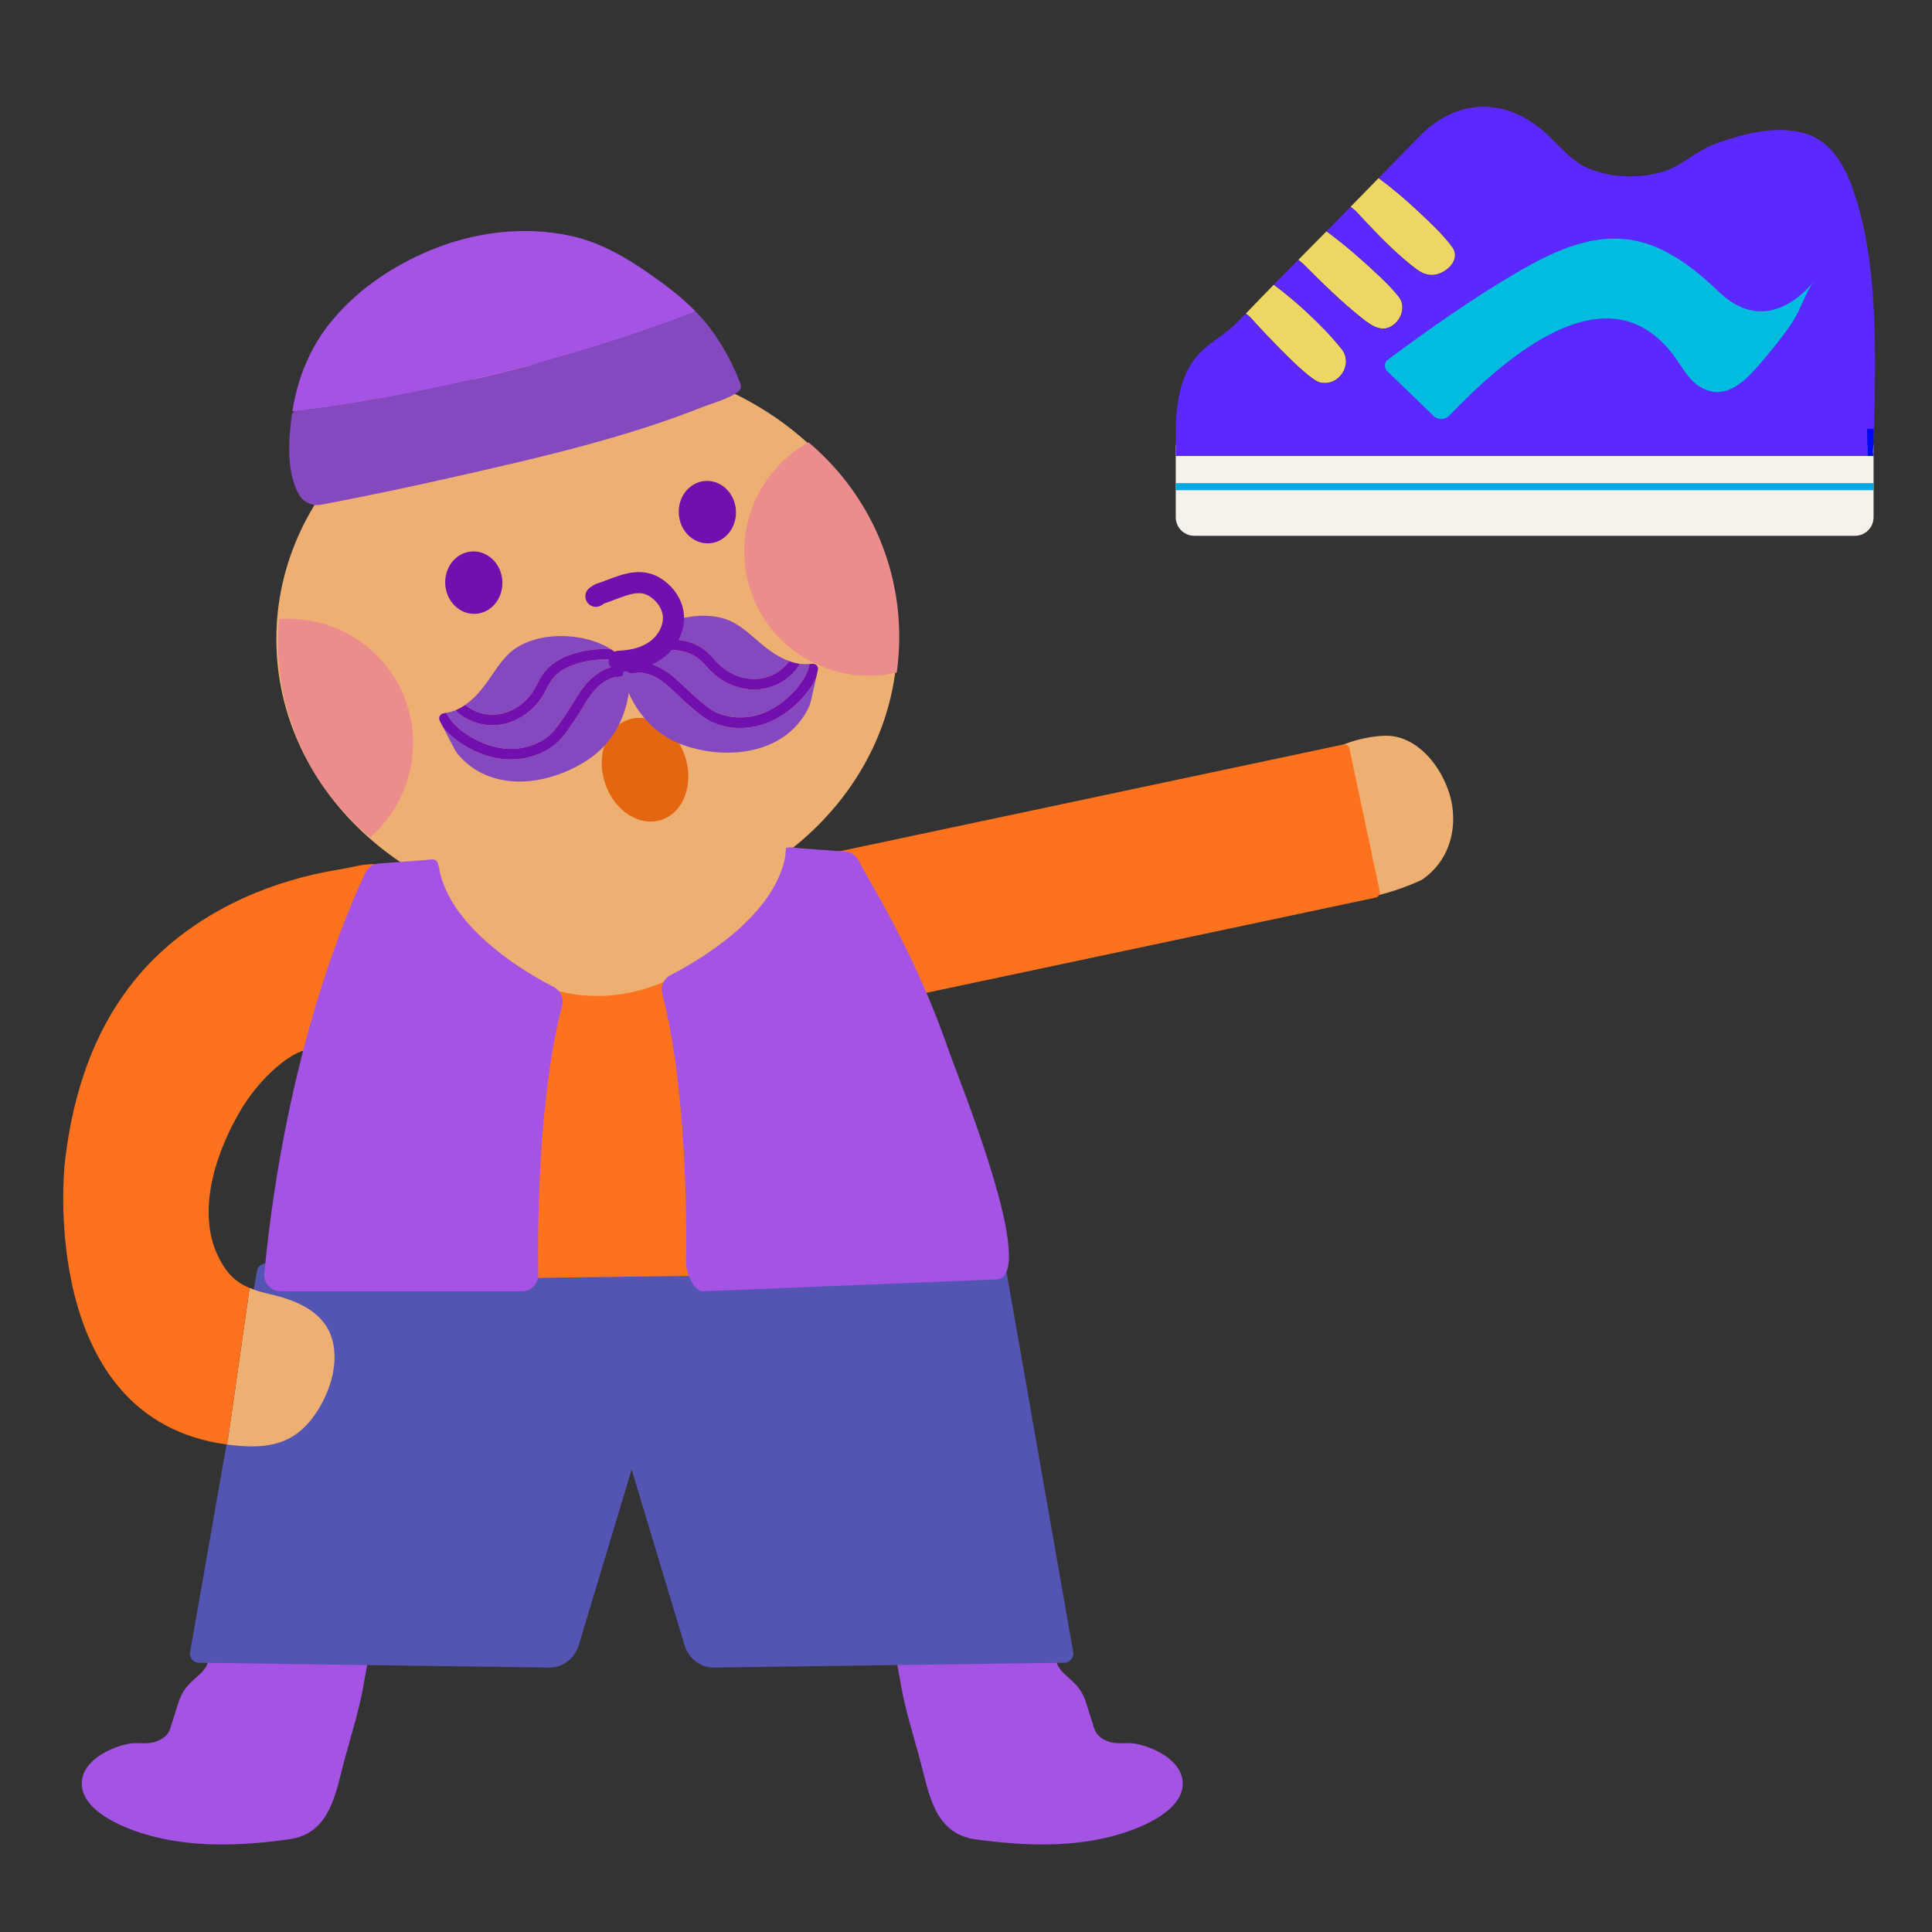 <?xml version="1.0" encoding="utf-8"?>
<!-- Generator: Adobe Illustrator 16.0.0, SVG Export Plug-In . SVG Version: 6.00 Build 0)  -->
<!DOCTYPE svg PUBLIC "-//W3C//DTD SVG 1.1//EN" "http://www.w3.org/Graphics/SVG/1.1/DTD/svg11.dtd">
<svg version="1.1" id="Layer_1" xmlns="http://www.w3.org/2000/svg" xmlns:xlink="http://www.w3.org/1999/xlink" x="0px" y="0px"
	 width="339.5px" height="339.5px" viewBox="0 0 339.5 339.5" enable-background="new 0 0 339.5 339.5" xml:space="preserve" style="transform:rotateY(180deg)">
<rect x="0" y="0" width="339.5" height="339.5" fill="#333333" stroke="none"/>
<g>
	<defs>
		<rect id="SVGID_1_" x="-434.5" y="-221.5" width="1280" height="1024"/>
	</defs>
	<clipPath id="SVGID_2_">
		<use xlink:href="#SVGID_1_"  overflow="visible"/>
	</clipPath>
	<g clip-path="url(#SVGID_2_)">
		<defs>
			<rect id="SVGID_3_" x="-434.5" y="-221.5" width="1280" height="1024"/>
		</defs>
		<clipPath id="SVGID_4_">
			<use xlink:href="#SVGID_3_"  overflow="visible"/>
		</clipPath>
		<path clip-path="url(#SVGID_4_)" fill="#EDB072" d="M157.7,112.307c0,27.066-24.433,49.009-54.57,49.009
			c-30.139,0-54.57-21.942-54.57-49.009c0-27.065,24.432-49.008,54.57-49.008C133.268,63.299,157.7,85.241,157.7,112.307"/>
		<path clip-path="url(#SVGID_4_)" fill="#7110AF" d="M123.946,84.514c2.771-0.178,5.176,2.131,5.371,5.156
			c0.194,3.027-1.894,5.625-4.664,5.805c-2.771,0.179-5.175-2.131-5.37-5.156C119.088,87.291,121.175,84.693,123.946,84.514"/>
		<path clip-path="url(#SVGID_4_)" fill="#8549BF" d="M129.943,66.977c-1.787-4.459-4.222-8.66-7.593-12.129
			c-0.075-0.016-0.133-0.027-0.207-0.043C88.03,67.988,55.937,71.824,51.803,72.278c-0.192,0.186-0.311,0.3-0.503,0.487
			c-0.589,4.304-1.061,10.054,1.232,14.141c0.768,1.367,2.365,2.076,3.931,1.781c7.994-1.508,15.959-3.207,23.893-5.002
			c14.575-3.295,29.419-6.719,43.335-12.242c1.212-0.481,6.268-1.942,6.485-3.301C130.24,67.745,130.093,67.35,129.943,66.977"/>
		<path clip-path="url(#SVGID_4_)" fill="#A453E5" d="M122.26,54.759c-1.906-1.946-4.036-3.696-6.263-5.313
			c-4.771-3.467-9.825-6.731-15.711-8c-8.272-1.78-16.946-0.685-24.739,2.565c-6.931,2.89-13.372,7.315-17.951,13.263
			c-3.387,4.398-5.396,9.631-6.219,15.049C52.375,72.222,86.206,68.714,122.26,54.759"/>
		<path clip-path="url(#SVGID_4_)" fill="#EDB072" d="M148.26,151.857c0,0-40.358-12.184-85.613,3.131l23.737,28.772l44.761-2.784
			L148.26,151.857z"/>
		<path clip-path="url(#SVGID_4_)" fill="#A453E5" d="M35.568,293.736c-0.495,0.544-1.103,1.023-1.727,1.614
			c-1.238,1.17-1.959,2.155-2.527,3.964c0,0-1.33,4.211-1.39,4.4c-0.394,1.247-1.337,1.89-2.541,2.324
			c-1.528,0.551-3.141,0.094-4.671,0.368c-3.492,0.623-8.709,3.23-8.323,7.445c0.407,4.44,6.974,7.171,10.611,8.317
			c8.253,2.599,17.343,2.221,25.803,1.044c7.366-1.024,8.194-8.331,9.807-14.249c1.245-4.57,2.706-9.108,3.437-13.8
			c0.229-1.467,1.196-5.009,0.102-6.226c-0.767-0.852-4.125-1.267-5.254-1.659c-3.675-1.275-7.595-0.541-11.357-0.197
			c-2.229,0.203-9.841-1.508-10.627,0.778c-0.354,1.029-0.106,2.159-0.194,3.244C36.62,292.298,36.179,293.066,35.568,293.736"/>
		<path clip-path="url(#SVGID_4_)" fill="#A453E5" d="M186.636,293.736c0.496,0.544,1.103,1.023,1.727,1.614
			c1.238,1.17,1.96,2.155,2.527,3.964c0,0,1.33,4.211,1.391,4.4c0.394,1.247,1.336,1.89,2.541,2.324
			c1.527,0.551,3.14,0.094,4.67,0.368c3.492,0.623,8.708,3.23,8.324,7.445c-0.407,4.44-6.974,7.171-10.612,8.317
			c-8.254,2.599-17.343,2.221-25.803,1.044c-7.365-1.024-8.194-8.331-9.807-14.249c-1.245-4.57-2.706-9.108-3.438-13.8
			c-0.228-1.467-1.195-5.009-0.101-6.226c0.767-0.852,4.125-1.267,5.255-1.659c3.674-1.275,7.594-0.541,11.356-0.197
			c2.229,0.203,9.841-1.508,10.627,0.778c0.354,1.029,0.107,2.159,0.194,3.244C185.584,292.298,186.025,293.066,186.636,293.736"/>
		<path clip-path="url(#SVGID_4_)" fill="#5454B2" d="M176.84,223.359c-0.131-0.746-0.74-1.299-1.469-1.334l-64.188-3.213h-0.186
			h-0.187l-64.188,3.213c-0.729,0.035-1.338,0.588-1.469,1.334l-11.742,66.907c-0.175,0.991,0.552,1.907,1.522,1.921l61.549,0.847
			c2.385,0.034,4.506-1.563,5.219-3.925l9.296-30.877l9.295,30.877c0.712,2.361,2.834,3.959,5.219,3.925l61.549-0.847
			c0.97-0.014,1.697-0.93,1.522-1.921L176.84,223.359z"/>
		<path clip-path="url(#SVGID_4_)" fill="#FF721D" d="M131.145,161.949c0,0-21.866,26.85-48.782,3.562l-10.21,59.319l78.737-1.006
			L131.145,161.949z"/>
		<path clip-path="url(#SVGID_4_)" fill="#EDB072" d="M47.625,227.468c-1.445-0.333-2.671-0.687-3.763-1.142l-3.93,27.513
			c6.011,0.79,11.069,0.479,14.944-4.616c2.977-3.915,5.079-9.892,3.206-14.712C56.427,230.25,51.75,228.415,47.625,227.468"/>
		<path clip-path="url(#SVGID_4_)" fill="#FF721D" d="M38.259,220.611c-3.755-7.973-0.254-18.189,3.924-25.345
			c1.536-2.632,3.552-5.144,5.798-7.197c1.314-1.201,2.757-2.308,4.37-3.083c3.315-1.573,6.738-0.02,9.894-1.581
			c1.734-0.856,3.132-2.267,4.375-3.748c2.765-3.3,4.971-7.226,5.448-11.505c0.282-2.532-0.047-5.089-0.375-7.616
			c-0.256-1.969-0.526-3.983-1.441-5.747c-2.355-4.537-6.664-2.634-10.659-1.998c-2.944,0.469-5.858,1.141-8.714,1.997
			c-7.931,2.38-15.468,6.243-21.706,11.726c-11.223,9.863-16.23,23.588-17.812,38.13c0,0.005-4.872,44.782,28.573,49.196
			l3.93-27.513C41.453,225.327,39.76,223.797,38.259,220.611"/>
		<path clip-path="url(#SVGID_4_)" fill="#EDB072" d="M238.861,157.221c0.924,1.543,10.226-2.047,11.237-2.775
			c4.091-2.948,5.806-7.704,5.118-12.668c-0.774-5.6-5.511-12.605-11.77-12.488c-3.153,0.059-7.113,1.09-9.796,2.784
			c-1.358,0.858-2.516,2.164-2.833,3.739c-0.166,0.83-0.095,1.688-0.022,2.531c0.186,2.156,0.396,3.496,1.294,5.426
			c0.896,1.926,1.932,3.783,3.019,5.604C236.813,152.234,237.164,154.356,238.861,157.221"/>
		<path clip-path="url(#SVGID_4_)" fill="#FF721D" d="M241.742,157.727l-94.989,20.133c-0.497,0.104-0.985-0.213-1.091-0.709
			l-5.318-25.094c-0.105-0.496,0.211-0.985,0.709-1.09l94.989-20.134c0.497-0.106,0.985,0.212,1.091,0.709l5.318,25.093
			C242.557,157.132,242.239,157.621,241.742,157.727"/>
		<path clip-path="url(#SVGID_4_)" fill="#A453E5" d="M76.988,151.869c0.202,0.638,0.268,1.327,0.445,1.973
			c0.41,1.494,1.041,2.924,1.813,4.266c1.587,2.76,3.757,5.156,6.12,7.272c3.585,3.21,7.683,5.867,11.957,8.067
			c1.204,0.62,1.776,1.986,1.438,3.297c-4.239,16.424-4.298,39.268-4.171,47.268c0.025,1.604-1.269,2.907-2.872,2.907H49.312
			c-1.689,0-3.026-1.464-2.865-3.147c3.729-39,14.806-64.239,17.773-70.428c0.444-0.926,1.348-1.531,2.371-1.606l4.723-0.349
			c1.157-0.084,2.315-0.17,3.473-0.256c0.895-0.065,1.784-0.424,2.144,0.568C76.951,151.756,76.969,151.812,76.988,151.869"/>
		<path clip-path="url(#SVGID_4_)" fill="#A453E5" d="M138.044,149.764c-0.026,0.367-0.049,0.742-0.063,0.819
			c-0.097,0.501-0.22,0.997-0.364,1.486c-0.292,0.979-0.677,1.933-1.133,2.847c-0.93,1.872-2.152,3.59-3.522,5.164
			c-2.682,3.08-5.924,5.653-9.328,7.887c-1.878,1.231-3.821,2.364-5.818,3.393c-1.203,0.619-1.775,1.986-1.437,3.297
			c4.239,16.424,4.299,39.268,4.171,47.268c-0.026,1.604,1.357,4.996,2.961,4.996c0,0,50.913-2.089,51.434-2.089
			c7.969-0.006-6.704-35.786-8.322-40.483c-3.351-9.727-7.762-18.982-12.831-27.918c-0.972-1.713-2.02-3.398-2.871-5.174
			c-0.444-0.926-1.348-1.531-2.371-1.606c-2.649-0.196-5.296-0.392-7.944-0.586c-0.758-0.056-1.739-0.298-2.471-0.066
			C138.103,149.008,138.071,149.381,138.044,149.764"/>
		<path clip-path="url(#SVGID_4_)" fill="#E56610" d="M120.405,132.976c1.577,4.872-0.305,9.845-4.202,11.106
			s-8.336-1.666-9.912-6.539c-1.577-4.871,0.305-9.844,4.202-11.105C114.391,125.177,118.829,128.104,120.405,132.976"/>
		<path clip-path="url(#SVGID_4_)" fill="#8549BF" d="M88.233,125.395c2.287-0.516,4.402-2.11,5.661-4.265
			c0.181-0.312,0.346-0.631,0.511-0.95c0.252-0.488,0.505-0.974,0.804-1.434c1.328-2.044,3.408-3.362,6.547-4.146
			c1.954-0.49,3.854-0.631,5.641-0.49c-4.842-3.09-13.01-3.232-17.374,0.238c-1.943,1.545-3.209,3.86-4.659,5.83
			c-1.035,1.407-2.227,2.719-3.609,3.68C83.465,125.323,85.92,125.915,88.233,125.395"/>
		<path clip-path="url(#SVGID_4_)" fill="#8549BF" d="M102.205,116.398c-2.655,0.665-4.385,1.73-5.442,3.359
			c-0.264,0.408-0.486,0.841-0.71,1.272c-0.179,0.349-0.36,0.697-0.558,1.035c-1.512,2.59-4.074,4.511-6.854,5.138
			c-0.69,0.155-1.394,0.232-2.091,0.232c-2.318,0-4.587-0.838-6.242-2.368c-0.09-0.082-0.156-0.179-0.207-0.283
			c-0.527,0.222-1.087,0.375-1.669,0.474c0.733,1.562,2.105,2.773,3.261,3.57c2.371,1.639,7.123,4.068,12.305,1.93
			c1.106-0.455,2.039-1.041,2.769-1.739c0.602-0.574,1.123-1.281,1.606-1.956c0.553-0.773,1.092-1.559,1.604-2.361
			c0.229-0.363,0.454-0.732,0.681-1.101c0.768-1.259,1.561-2.56,2.599-3.698c1.639-1.799,3.616-2.8,5.566-2.82
			c0.447-0.054,0.932,0.405,0.937,0.918c0.006,0.512-0.405,0.932-0.918,0.938c-1.927,0.018-3.468,1.396-4.216,2.215
			c-0.917,1.006-1.63,2.175-2.386,3.413c-0.231,0.378-0.462,0.756-0.698,1.129c-0.529,0.833-1.087,1.644-1.659,2.447
			c-0.534,0.745-1.116,1.532-1.833,2.218c-0.898,0.857-2.022,1.568-3.345,2.115c-1.587,0.654-3.247,0.979-4.937,0.979
			c-3.028,0-6.152-1.045-9.128-3.098c-0.884-0.609-1.879-1.432-2.717-2.457c0.957,1.852,2.093,4.084,2.352,4.406
			c5.853,7.281,16.408,5.8,23.38,0.968c3.963-2.747,6.253-7.062,6.883-11.794c0,0,0.517-2.88-0.785-5.121
			c-0.047-0.006-0.092,0.002-0.138-0.011C107.44,115.713,104.878,115.73,102.205,116.398"/>
		<path clip-path="url(#SVGID_4_)" fill="#7110AF" d="M107.396,114.109c-1.786-0.141-3.688,0.001-5.641,0.491
			c-3.139,0.784-5.219,2.102-6.548,4.146c-0.298,0.459-0.551,0.946-0.803,1.435c-0.165,0.319-0.33,0.639-0.511,0.95
			c-1.259,2.153-3.374,3.748-5.661,4.264c-2.312,0.521-4.769-0.072-6.479-1.536c-0.522,0.364-1.069,0.683-1.651,0.926
			c0.05,0.104,0.116,0.201,0.206,0.283c1.655,1.53,3.924,2.368,6.242,2.368c0.697,0,1.4-0.076,2.092-0.232
			c2.778-0.627,5.341-2.548,6.853-5.138c0.197-0.338,0.379-0.687,0.558-1.035c0.224-0.432,0.446-0.864,0.71-1.272
			c1.058-1.627,2.787-2.694,5.442-3.359c2.672-0.668,5.235-0.686,7.409-0.052c0.046,0.013,0.091,0.005,0.138,0.012
			c-0.234-0.403-0.508-0.791-0.875-1.132C108.435,114.815,107.93,114.449,107.396,114.109"/>
		<path clip-path="url(#SVGID_4_)" fill="#7110AF" d="M80.64,130.355c2.976,2.054,6.1,3.099,9.129,3.099
			c1.688,0,3.349-0.325,4.935-0.979c1.323-0.545,2.447-1.258,3.346-2.115c0.717-0.686,1.299-1.473,1.833-2.219
			c0.571-0.802,1.13-1.613,1.659-2.447c0.236-0.373,0.467-0.75,0.698-1.129c0.755-1.236,1.469-2.405,2.386-3.412
			c0.748-0.819,2.289-2.196,4.216-2.215c0.513-0.006,0.924-0.426,0.918-0.937c-0.005-0.515-0.489-0.972-0.937-0.918
			c-1.951,0.019-3.928,1.021-5.566,2.819c-1.038,1.138-1.831,2.438-2.599,3.697c-0.227,0.369-0.452,0.737-0.682,1.102
			c-0.511,0.803-1.05,1.588-1.603,2.361c-0.483,0.674-1.005,1.381-1.606,1.957c-0.73,0.697-1.662,1.283-2.769,1.739
			c-5.182,2.138-9.934-0.292-12.305-1.93c-1.156-0.798-2.527-2.011-3.261-3.57c-0.146,0.024-0.281,0.065-0.429,0.081
			c-0.646,0.071-1.03,0.746-0.727,1.321c0.193,0.366,0.416,0.794,0.646,1.237C78.761,128.925,79.756,129.745,80.64,130.355"/>
		<path clip-path="url(#SVGID_4_)" fill="#8549BF" d="M132.806,119.311c-2.343,0.086-4.795-0.914-6.562-2.676
			c-0.256-0.254-0.496-0.521-0.737-0.787c-0.368-0.408-0.737-0.812-1.144-1.182c-1.806-1.637-4.154-2.379-7.389-2.335
			c-2.015,0.026-3.889,0.375-5.579,0.966c3.893-4.223,11.752-6.447,16.858-4.208c2.273,0.997,4.089,2.912,5.994,4.446
			c1.36,1.096,2.848,2.061,4.43,2.636C137.397,118.023,135.176,119.225,132.806,119.311"/>
		<path clip-path="url(#SVGID_4_)" fill="#8549BF" d="M116.999,114.185c2.737-0.036,4.682,0.554,6.12,1.856
			c0.359,0.328,0.686,0.688,1.012,1.05c0.263,0.291,0.526,0.582,0.804,0.858c2.124,2.117,5.092,3.319,7.938,3.215
			c0.708-0.025,1.407-0.131,2.081-0.31c2.241-0.592,4.221-1.981,5.431-3.883c0.065-0.103,0.104-0.214,0.126-0.327
			c0.568,0.08,1.148,0.084,1.736,0.032c-0.312,1.694-1.327,3.218-2.241,4.284c-1.873,2.189-5.847,5.753-11.403,5.011
			c-1.186-0.159-2.236-0.487-3.12-0.976c-0.729-0.401-1.413-0.953-2.054-1.481c-0.731-0.606-1.453-1.226-2.152-1.873
			c-0.315-0.293-0.627-0.592-0.939-0.89c-1.065-1.021-2.164-2.076-3.458-2.911c-2.044-1.321-4.212-1.783-6.103-1.304
			c-0.446,0.062-0.798,0.629-0.671,1.127c0.126,0.496,0.631,0.795,1.127,0.67c1.868-0.475,3.71,0.464,4.643,1.064
			c1.143,0.739,2.132,1.686,3.178,2.69c0.321,0.307,0.64,0.614,0.965,0.913c0.724,0.671,1.471,1.312,2.229,1.941
			c0.707,0.586,1.471,1.197,2.339,1.678c1.088,0.599,2.356,1,3.774,1.188c1.701,0.229,3.39,0.118,5.021-0.313
			c2.929-0.774,5.682-2.582,8.034-5.328c0.698-0.816,1.451-1.863,1.999-3.07c-0.452,2.034-0.979,4.484-1.147,4.861
			c-3.798,8.535-14.382,9.799-22.356,6.91c-4.533-1.644-7.85-5.229-9.668-9.645c0,0-1.235-2.652-0.549-5.15
			c0.043-0.019,0.089-0.022,0.13-0.048C111.763,114.858,114.244,114.222,116.999,114.185"/>
		<path clip-path="url(#SVGID_4_)" fill="#7110AF" d="M111.396,113.297c1.69-0.592,3.563-0.939,5.579-0.965
			c3.234-0.045,5.583,0.697,7.389,2.334c0.406,0.369,0.775,0.774,1.144,1.182c0.241,0.267,0.481,0.533,0.736,0.787
			c1.768,1.762,4.22,2.763,6.562,2.677c2.37-0.087,4.592-1.287,5.872-3.14c0.598,0.218,1.208,0.386,1.833,0.473
			c-0.021,0.113-0.061,0.225-0.126,0.327c-1.21,1.901-3.189,3.291-5.431,3.883c-0.674,0.178-1.373,0.284-2.081,0.312
			c-2.847,0.104-5.814-1.099-7.938-3.218c-0.277-0.276-0.541-0.567-0.804-0.858c-0.326-0.359-0.651-0.721-1.012-1.049
			c-1.438-1.303-3.383-1.892-6.12-1.856c-2.755,0.037-5.236,0.675-7.176,1.842c-0.041,0.024-0.087,0.029-0.13,0.047
			c0.123-0.448,0.289-0.894,0.556-1.317C110.572,114.246,110.967,113.763,111.396,113.297"/>
		<path clip-path="url(#SVGID_4_)" fill="#7110AF" d="M141.415,122.168c-2.353,2.746-5.105,4.554-8.034,5.328
			c-1.632,0.432-3.32,0.543-5.021,0.313c-1.418-0.188-2.687-0.59-3.774-1.188c-0.868-0.48-1.632-1.093-2.339-1.678
			c-0.758-0.63-1.505-1.271-2.229-1.941c-0.325-0.299-0.644-0.606-0.965-0.914c-1.046-1.004-2.035-1.95-3.178-2.689
			c-0.933-0.602-2.774-1.539-4.643-1.064c-0.496,0.125-1.002-0.174-1.128-0.67c-0.126-0.498,0.226-1.064,0.672-1.127
			c1.891-0.479,4.059-0.017,6.103,1.303c1.294,0.836,2.393,1.891,3.458,2.912c0.312,0.297,0.624,0.597,0.939,0.89
			c0.699,0.647,1.421,1.267,2.152,1.873c0.641,0.528,1.325,1.08,2.054,1.481c0.884,0.488,1.935,0.816,3.12,0.976
			c5.557,0.741,9.53-2.821,11.403-5.011c0.914-1.066,1.93-2.588,2.241-4.284c0.146-0.013,0.289-0.009,0.436-0.031
			c0.643-0.097,1.187,0.459,1.039,1.091c-0.094,0.404-0.2,0.874-0.308,1.361C142.866,120.305,142.113,121.353,141.415,122.168"/>
		<path clip-path="url(#SVGID_4_)" fill="#EDB072" d="M104.715,104.787c0.21-0.141,0.42-0.279,0.629-0.42
			c3.332-1.057,6.762-3.214,9.944-1.061c1.509,1.021,2.692,2.6,2.989,4.397c0.394,2.372-0.828,4.826-2.717,6.313
			c-1.889,1.486-4.345,2.104-6.747,2.177"/>
		<path clip-path="url(#SVGID_4_)" fill="#7110AF" d="M114.823,116.66c0.68-0.337,1.311-0.732,1.885-1.186
			c2.547-2.004,3.882-5.174,3.401-8.073c-0.363-2.199-1.742-4.251-3.781-5.632c-3.341-2.26-6.825-0.932-9.625,0.136
			c-0.643,0.245-1.283,0.49-1.921,0.692c-0.167,0.052-0.324,0.129-0.471,0.228l-0.63,0.419c-0.852,0.57-1.08,1.725-0.51,2.576
			c0.571,0.854,1.725,1.087,2.575,0.51l0.414-0.277c0.62-0.205,1.242-0.441,1.865-0.679c2.776-1.059,4.562-1.651,6.221-0.53
			c1.181,0.801,2.005,1.982,2.199,3.164c0.26,1.561-0.56,3.39-2.034,4.551c-1.761,1.39-4.048,1.732-5.654,1.781
			c-1.021,0.027-1.831,0.883-1.801,1.909c0.031,1.025,0.887,1.831,1.911,1.802C111.092,117.983,113.112,117.51,114.823,116.66"/>
		<path clip-path="url(#SVGID_4_)" fill="#7110AF" d="M82.906,96.906c2.771-0.18,5.176,2.129,5.37,5.156
			c0.194,3.026-1.893,5.625-4.663,5.803c-2.771,0.18-5.175-2.129-5.37-5.155C78.048,99.683,80.135,97.085,82.906,96.906"/>
		<path clip-path="url(#SVGID_4_)" fill="#ED8C8C" d="M70.828,121.963c-3.772-8.795-12.72-13.846-21.789-13.177
			c-0.618,7.239,0.448,14.593,3.438,21.561c2.867,6.685,7.221,12.321,12.577,16.777C72.027,141.042,74.661,130.896,70.828,121.963"
			/>
		<path clip-path="url(#SVGID_4_)" fill="#ED8C8C" d="M142.084,77.726c-9.291,5.144-13.749,16.495-9.956,26.743
			c3.851,10.408,14.902,16.148,25.452,13.722c1.001-7.22,0.312-14.644-2.328-21.778C152.492,88.955,147.898,82.656,142.084,77.726"
			/>
	</g>
	<g clip-path="url(#SVGID_2_)">
		<defs>
			<rect id="SVGID_5_" x="-434.5" y="-221.5" width="1280" height="1024"/>
		</defs>
		<clipPath id="SVGID_6_">
			<use xlink:href="#SVGID_5_"  overflow="visible"/>
		</clipPath>
		<path clip-path="url(#SVGID_6_)" fill="#F7F1EB" d="M325.979,78.134H209.862h-3.254v3.253v2.002v7.508
			c0,1.797,1.457,3.254,3.254,3.254h116.116c1.797,0,3.254-1.457,3.254-3.254v-7.508v-2.002v-3.253H325.979z"/>
		<rect x="206.608" y="84.891" clip-path="url(#SVGID_6_)" fill="#00A9DF" width="122.624" height="1.252"/>
		<path clip-path="url(#SVGID_6_)" fill="#EDD664" d="M231.884,67.186c3.322,0.887,6.001-3.146,3.903-5.807
			c-1.812-2.3-3.917-4.416-6.05-6.414c-1.872-1.755-3.846-3.404-5.904-4.935l-0.144,0.146c-1.608,1.615-3.168,3.284-4.762,4.916
			l0.694,0.582C219.622,55.674,229.381,66.518,231.884,67.186"/>
		<path clip-path="url(#SVGID_6_)" fill="#EDD664" d="M239.349,55.926c1.652,1.31,3.539,2.664,5.535,1.147
			c1.487-1.13,2.142-3.386,0.9-4.937c-1.87-2.334-4.236-4.42-6.452-6.409c-1.995-1.792-4.073-3.492-6.232-5.084
			c-1.647,1.676-3.3,3.344-4.951,5.016c0.187,0.157,0.915,0.767,0.915,0.767C232.342,49.727,235.7,53.034,239.349,55.926"/>
		<path clip-path="url(#SVGID_6_)" fill="#EDD664" d="M248.885,47.291c1.589,1.195,3.196,1.403,4.93,0.342
			c1.437-0.879,2.543-2.607,1.407-4.18c-1.64-2.272-3.886-4.308-5.906-6.225c-2.23-2.116-4.583-4.105-7.057-5.934
			c-1.642,1.68-3.28,3.361-4.924,5.037c0.22,0.185,0.885,0.742,0.885,0.742C241.552,40.637,244.979,44.352,248.885,47.291"/>
		<path clip-path="url(#SVGID_6_)" fill="#5B28FF" d="M329.232,75.36v2.099c0.198-4.396,0.271-12.744,0.268-13.425
			c-0.047-9.604-0.438-19.663-3.266-28.909c-1.336-4.367-3.438-9.428-8.081-11.326c-5.231-2.137-11.859-0.308-16.905,1.531
			c-3.181,1.159-5.704,3.888-9.201,4.888c-3.929,1.121-8.359,1.062-12.209-0.344c-3.864-1.412-5.744-4.385-8.719-6.926
			c-6.858-5.86-15.115-5.579-21.561,0.88c-2.428,2.495-4.866,4.978-7.3,7.467c2.474,1.826,4.826,3.815,7.057,5.933
			c2.021,1.917,4.267,3.951,5.906,6.224c1.136,1.573,0.029,3.301-1.407,4.18c-1.733,1.062-3.341,0.854-4.93-0.342
			c-3.905-2.939-7.333-6.654-10.665-10.217c0,0-0.665-0.558-0.885-0.742c-0.729,0.744-1.456,1.492-2.186,2.236
			c-0.682,0.693-1.368,1.382-2.05,2.075c2.159,1.592,4.236,3.292,6.233,5.084c2.215,1.989,4.582,4.076,6.451,6.41
			c1.241,1.55,0.588,3.806-0.9,4.936c-1.996,1.517-3.883,0.162-5.535-1.147c-3.648-2.892-7.007-6.199-10.285-9.5
			c0,0-0.729-0.609-0.915-0.767c-1.439,1.456-2.872,2.919-4.315,4.37c2.059,1.532,4.032,3.182,5.904,4.936
			c2.133,1.998,4.237,4.113,6.05,6.414c2.098,2.662-0.581,6.693-3.903,5.807c-2.503-0.668-12.262-11.512-12.262-11.512l-0.694-0.582
			c-0.733,0.752-1.454,1.518-2.228,2.229c-1.927,1.774-4.34,3.038-6.103,4.948c-3.26,3.536-3.989,9.02-3.989,13.611v4.254h121.517
			V75.36H329.232z"/>
		<path clip-path="url(#SVGID_6_)" fill="#0007FF" d="M328.965,80.136h0.268V77.46C329.16,79.05,329.072,80.136,328.965,80.136"/>
		<path clip-path="url(#SVGID_6_)" fill="#0007FF" d="M329.232,75.36h-1.107v4.774h0.84c0.107,0,0.195-1.086,0.268-2.676V75.36z"/>
		<path clip-path="url(#SVGID_6_)" fill="#00BDDF" d="M243.752,65.191l8.119,7.867c0.791,0.766,2.046,0.754,2.812-0.039
			c9.6-9.947,28.261-26.828,40.015-9.734c1.285,1.869,2.332,3.797,4.439,4.916c4.783,2.539,8.639-2.481,11.353-5.713
			c1.562-1.859,3.067-3.76,4.42-5.778c1.491-2.228,2.284-5.173,3.812-7.263c-0.002,0.003-7.676,10.5-16.684,1.826
			c-2.885-2.777-5.916-5.295-9.505-7.139c-9.018-4.633-17.417-1.207-25.508,3.485c-8.039,4.661-15.662,10.052-23.127,15.571
			C243.249,63.671,243.172,64.63,243.752,65.191"/>
	</g>
	<g clip-path="url(#SVGID_2_)">
		<defs>
			<rect id="SVGID_9_" x="-434.5" y="-221.5" width="1280" height="1024"/>
		</defs>
		<clipPath id="SVGID_8_">
			<use xlink:href="#SVGID_9_"  overflow="visible"/>
		</clipPath>
	</g>
	<g clip-path="url(#SVGID_2_)">
		<defs>
			<rect id="SVGID_11_" x="-434.5" y="-221.5" width="1280" height="1024"/>
		</defs>
		<clipPath id="SVGID_10_">
			<use xlink:href="#SVGID_11_"  overflow="visible"/>
		</clipPath>
	</g>
</g>
</svg>
